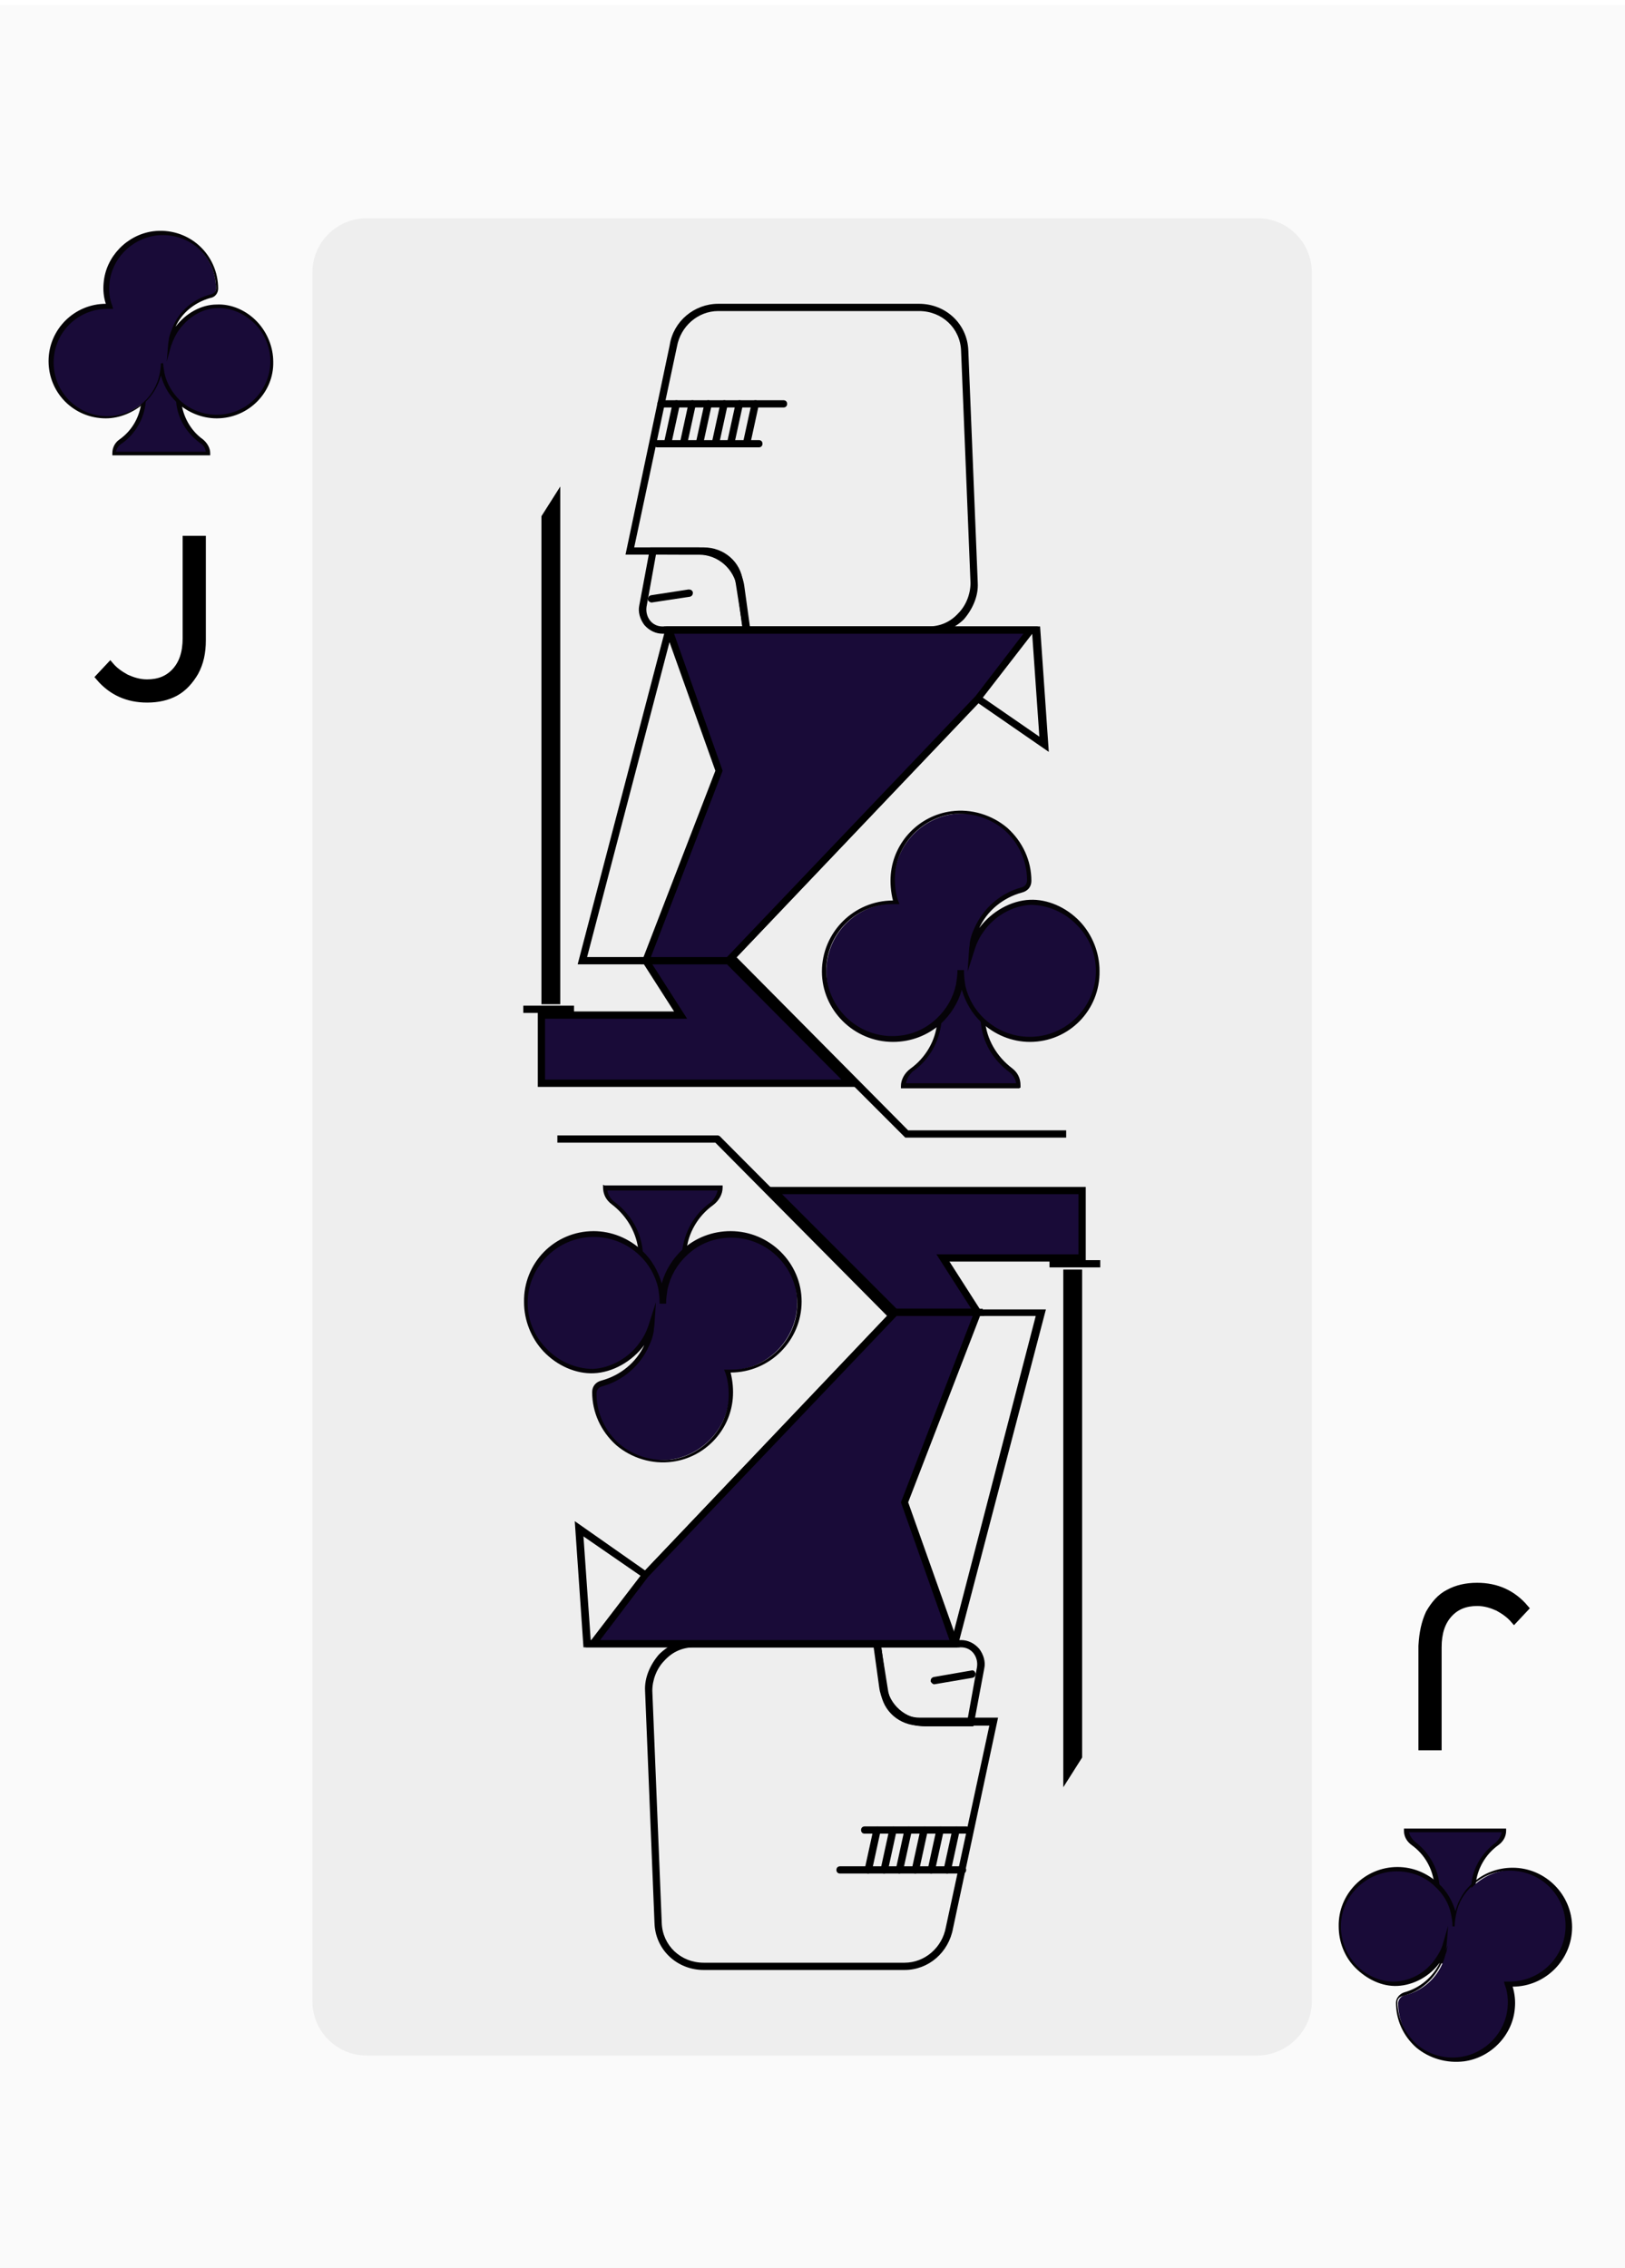 <?xml version="1.0" encoding="utf-8"?>
<!-- Generator: Adobe Illustrator 25.2.0, SVG Export Plug-In . SVG Version: 6.00 Build 0)  -->
<svg version="1.1" id="Layer_1" xmlns="http://www.w3.org/2000/svg" xmlns:xlink="http://www.w3.org/1999/xlink" x="0px" y="0px"
	 viewBox="0 0 224.2 312.8" style="enable-background:new 0 0 224.2 312.8;" xml:space="preserve">
<style type="text/css">
	.st0{opacity:2.000000e-02;enable-background:new    ;}
	.st1{enable-background:new    ;}
	.st2{fill:none;stroke:#000000;stroke-miterlimit:10;}
	.st3{opacity:5.000000e-02;enable-background:new    ;}
	.st4{fill:#190B38;}
	.st5{fill:#050307;}
</style>
<g>
	<g>
		<g class="st0">
			<rect x="-0.2" y="0.7" width="224.4" height="312.1"/>
		</g>
		<g class="st1">
			<path d="M197.2,222.5c0.7-1.2,1.5-2.2,2.7-2.8c1.1-0.6,2.4-0.9,3.9-0.9c2.7,0,4.9,1,6.6,3l-1.5,1.6c-0.6-0.7-1.3-1.2-2.2-1.7
				c-0.9-0.4-1.8-0.7-2.9-0.7c-1.6,0-2.9,0.5-3.9,1.6s-1.5,2.6-1.5,4.6v13.7h-2.2v-13.9C196.3,225.2,196.6,223.8,197.2,222.5z"/>
		</g>
		<g class="st1">
			<path class="st2" d="M197.2,222.5c0.7-1.2,1.5-2.2,2.7-2.8c1.1-0.6,2.4-0.9,3.9-0.9c2.7,0,4.9,1,6.6,3l-1.5,1.6
				c-0.6-0.7-1.3-1.2-2.2-1.7c-0.9-0.4-1.8-0.7-2.9-0.7c-1.6,0-2.9,0.5-3.9,1.6s-1.5,2.6-1.5,4.6v13.7h-2.2v-13.9
				C196.3,225.2,196.6,223.8,197.2,222.5z"/>
		</g>
		<g class="st1">
			<path d="M26.9,92.7c-0.7,1.2-1.6,2.2-2.7,2.8c-1.1,0.6-2.4,0.9-3.9,0.9c-2.7,0-4.9-1-6.6-3l1.5-1.6c0.6,0.7,1.3,1.2,2.2,1.7
				c0.9,0.4,1.8,0.7,2.9,0.7c1.6,0,2.9-0.5,3.9-1.6s1.5-2.6,1.5-4.6V74.4h2.2v13.9C27.9,90,27.6,91.4,26.9,92.7z"/>
		</g>
		<g class="st1">
			<path class="st2" d="M26.9,92.7c-0.7,1.2-1.6,2.2-2.7,2.8c-1.1,0.6-2.4,0.9-3.9,0.9c-2.7,0-4.9-1-6.6-3l1.5-1.6
				c0.6,0.7,1.3,1.2,2.2,1.7c0.9,0.4,1.8,0.7,2.9,0.7c1.6,0,2.9-0.5,3.9-1.6s1.5-2.6,1.5-4.6V74.4h2.2v13.9
				C27.9,90,27.6,91.4,26.9,92.7z"/>
		</g>
		<g class="st3">
			<path d="M173.4,283.5H50.6c-4.2,0-7.5-3.4-7.5-7.5V37.6c0-4.2,3.4-7.5,7.5-7.5h122.9c4.2,0,7.5,3.4,7.5,7.5V276
				C181,280.1,177.6,283.5,173.4,283.5z"/>
		</g>
		<g>
			<g>
				<path class="st4" d="M24.6,54.7c0,0.2,0,0.4,0,0.7c0.2,2.3,1.4,4.3,3.1,5.5c0.6,0.4,0.9,1,0.9,1.7l0,0h-13l0,0
					c0-0.7,0.4-1.3,0.9-1.7c1.7-1.2,2.9-3.2,3.1-5.4c0-0.3,0-0.5,0-0.8c0-2.9-1.7-5.5-4.1-6.8v-2.7H24c-0.2,0.5-0.3,0.9-0.4,1.5
					c0,0.3-0.1,0.5-0.1,0.8c0.2-0.8,0.6-1.6,1.1-2.2h4.2V48C26.3,49.2,24.6,51.7,24.6,54.7z"/>
			</g>
			<g>
				<path class="st5" d="M28.7,62.8H15.5v-0.3c0-0.8,0.4-1.5,1-1.9c1.7-1.2,2.8-3.1,3-5.2c0-0.2,0-0.5,0-0.7c0-2.7-1.5-5.2-3.9-6.5
					l-0.1-0.1V45h8.9v0.1l0.1-0.1H29v3.1l-0.1,0.1C26.5,49.5,25,52,25,54.7c0,0.2,0,0.4,0,0.6c0.2,2.1,1.3,4.1,3,5.3
					c0.6,0.5,1,1.2,1,1.9v0.3L28.7,62.8z M16,62.3h12.4c-0.1-0.5-0.3-0.9-0.8-1.2c-1.9-1.4-3.1-3.4-3.3-5.7c0-0.2,0-0.5,0-0.7
					c0-2.9,1.6-5.5,4.1-6.9v-2.2h-3.8c-0.4,0.6-0.8,1.3-1,2.1L23,49.9l0.2-2.4c0-0.2,0.1-0.5,0.1-0.8c0.1-0.4,0.2-0.8,0.3-1.1H16
					v2.2c2.5,1.4,4.1,4,4.1,6.9c0,0.3,0,0.6,0,0.8c-0.2,2.2-1.4,4.3-3.2,5.6C16.4,61.4,16.1,61.8,16,62.3z"/>
			</g>
			<g>
				<path class="st4" d="M37.6,49.8c0,4.2-3.4,7.6-7.6,7.6c-2,0-3.9-0.8-5.3-2.1c-1.1-1-1.8-2.3-2.2-3.8c-0.1-0.5-0.2-1.1-0.2-1.7
					c0,0.6-0.1,1.1-0.2,1.7c-0.3,1.6-1.2,2.9-2.3,4c-1.4,1.2-3.2,2-5.1,2C10.4,57.4,7,54,7,49.8s3.4-7.6,7.6-7.6c0.1,0,0.3,0,0.4,0
					c-0.3-1-0.5-2.1-0.4-3.2c0.3-3.5,3.1-6.4,6.5-6.8c4.7-0.6,8.7,3,8.7,7.6l0,0c0,0.5-0.4,0.9-0.9,1.1c-2.3,0.6-4.2,2.2-5.1,4.5
					c-0.2,0.5-0.3,0.9-0.4,1.5c0,0.3-0.1,0.5-0.1,0.8c0.2-0.8,0.6-1.6,1.1-2.2c1.3-1.8,3.3-3,5.5-3.1c2-0.1,4,0.9,5.4,2.3
					C36.8,45.9,37.6,47.8,37.6,49.8z"/>
			</g>
			<g>
				<path class="st5" d="M29.9,57.7c-2,0-4-0.8-5.5-2.2c-1.1-1-1.8-2.3-2.2-3.7c-0.4,1.5-1.2,2.8-2.3,3.8c-1.5,1.3-3.4,2.1-5.3,2.1
					c-4.4,0-7.9-3.5-7.9-7.9s3.6-7.9,7.9-7.9l0,0C14.3,41,14.2,40,14.3,39c0.3-3.6,3.2-6.6,6.8-7.1c2.3-0.3,4.6,0.4,6.3,1.9
					c1.7,1.5,2.7,3.7,2.7,6c0,0.6-0.4,1.2-1.1,1.3c-2.1,0.6-3.9,2-4.8,4c1.4-1.9,3.6-3.1,5.7-3.1c2-0.1,4.1,0.8,5.6,2.4
					c1.4,1.5,2.2,3.5,2.2,5.5C37.8,54.1,34.3,57.7,29.9,57.7z M22.5,49.8c0,0.6,0.1,1.1,0.2,1.7c0.3,1.4,1.1,2.7,2.1,3.7
					c1.4,1.3,3.2,2,5.1,2c4.1,0,7.4-3.3,7.4-7.4c0-1.9-0.8-3.8-2.1-5.1c-1.4-1.4-3.3-2.3-5.2-2.2c-2,0-4,1.2-5.3,3
					c-0.5,0.7-0.8,1.4-1.1,2.2L23,49.9l0.2-2.4c0-0.2,0.1-0.5,0.1-0.8c0.1-0.5,0.3-1,0.5-1.5c0.9-2.3,2.9-4,5.3-4.6
					c0.4-0.1,0.7-0.4,0.7-0.8c0-2.1-0.9-4.2-2.5-5.6c-1.6-1.4-3.8-2-5.9-1.7c-3.3,0.5-6,3.2-6.3,6.6c-0.1,1.1,0,2.1,0.4,3.1l0.1,0.4
					h-0.4c-0.2,0-0.3,0-0.4,0c-4.1,0-7.4,3.3-7.4,7.4s3.3,7.4,7.4,7.4c1.8,0,3.6-0.7,5-1.9c1.1-1,1.9-2.4,2.2-3.8
					c0.1-0.5,0.2-1.1,0.2-1.6h0.3V49.8z"/>
			</g>
		</g>
		<g>
			<g>
				<path class="st4" d="M198.3,260.6c0-0.2,0-0.5,0-0.7c-0.2-2.4-1.4-4.4-3.3-5.8c-0.6-0.4-0.9-1.1-0.9-1.8l0,0h13.4l0,0
					c0,0.7-0.4,1.3-0.9,1.8c-1.8,1.3-3,3.3-3.2,5.6c0,0.3,0,0.5,0,0.8c0,3,1.7,5.7,4.2,7v2.8H199c0.2-0.5,0.3-1,0.5-1.5
					c0-0.3,0.1-0.5,0.1-0.8c-0.3,0.9-0.6,1.6-1.1,2.3h-4.3v-2.8C196.6,266.3,198.3,263.7,198.3,260.6z"/>
			</g>
			<g>
				<path class="st5" d="M194.1,252.2h13.7v0.3c0,0.8-0.4,1.5-1.1,2c-1.8,1.3-2.9,3.3-3.1,5.4c0,0.3,0,0.5,0,0.8
					c0,2.8,1.6,5.4,4.1,6.8l0.1,0.1v3.2h-9.2v-0.1l-0.1,0.1h-4.8v-3.2l0.1-0.1c2.5-1.3,4.1-3.9,4.1-6.8c0-0.2,0-0.4,0-0.7
					c-0.2-2.2-1.3-4.2-3.1-5.5c-0.7-0.5-1.1-1.2-1.1-2v-0.3L194.1,252.2z M207.2,252.7h-12.8c0.1,0.5,0.4,0.9,0.8,1.3
					c1.9,1.4,3.2,3.6,3.4,6c0,0.2,0,0.5,0,0.7c0,3-1.6,5.7-4.2,7.2v2.3h3.9c0.5-0.6,0.8-1.4,1-2.1l0.7-2.4l-0.2,2.5
					c0,0.2-0.1,0.5-0.1,0.8c-0.1,0.4-0.2,0.8-0.3,1.2h7.8v-2.3c-2.6-1.4-4.2-4.2-4.2-7.2c0-0.3,0-0.6,0-0.8c0.2-2.3,1.5-4.4,3.4-5.8
					C206.8,253.7,207.1,253.2,207.2,252.7z"/>
			</g>
			<g>
				<path class="st4" d="M184.9,265.7c0-4.4,3.6-7.9,7.9-7.9c2.1,0,4,0.8,5.5,2.2c1.1,1.1,1.9,2.4,2.3,4c0.1,0.6,0.2,1.2,0.2,1.8
					c0-0.6,0.1-1.2,0.2-1.7c0.4-1.6,1.2-3,2.4-4.1c1.4-1.3,3.3-2.1,5.3-2.1c4.4,0,7.9,3.5,7.9,7.9s-3.5,7.9-7.9,7.9
					c-0.1,0-0.3,0-0.4,0c0.4,1,0.5,2.1,0.4,3.3c-0.3,3.6-3.2,6.6-6.8,7.1c-4.9,0.7-9-3.1-9-7.8l0,0c0-0.5,0.4-1,0.9-1.1
					c2.4-0.6,4.4-2.3,5.3-4.6c0.2-0.5,0.3-1,0.5-1.5c0-0.3,0.1-0.5,0.1-0.8c-0.3,0.9-0.6,1.6-1.1,2.3c-1.3,1.8-3.5,3.1-5.7,3.2
					c-2.1,0.1-4.2-0.9-5.6-2.4C185.7,269.7,184.9,267.7,184.9,265.7z"/>
			</g>
			<g>
				<path class="st5" d="M192.8,257.5c2.1,0,4.1,0.8,5.7,2.3c1.1,1,1.9,2.4,2.3,3.8c0.4-1.5,1.2-2.9,2.4-3.9
					c1.5-1.4,3.5-2.1,5.5-2.1c4.5,0,8.2,3.7,8.2,8.2s-3.7,8.2-8.2,8.2l0,0c0.3,1,0.4,2,0.3,3c-0.3,3.7-3.3,6.8-7,7.3
					c-2.4,0.3-4.8-0.4-6.6-1.9c-1.8-1.6-2.8-3.8-2.8-6.2c0-0.6,0.5-1.2,1.1-1.4c2.2-0.6,4-2.1,5-4.2c-1.4,2-3.7,3.2-5.9,3.3
					c-2.1,0.1-4.2-0.9-5.8-2.5c-1.5-1.5-2.3-3.6-2.3-5.7C184.6,261.2,188.3,257.5,192.8,257.5z M200.4,265.7c0-0.6-0.1-1.2-0.2-1.7
					c-0.3-1.5-1.1-2.8-2.2-3.8c-1.4-1.4-3.3-2.1-5.3-2.1c-4.2,0-7.7,3.4-7.7,7.6c0,2,0.8,3.9,2.1,5.3c1.4,1.5,3.5,2.4,5.4,2.3
					c2.1-0.1,4.2-1.2,5.5-3.1c0.5-0.7,0.9-1.4,1.1-2.2l0.7-2.4l-0.2,2.5c0,0.2-0.1,0.5-0.1,0.8c-0.1,0.5-0.3,1.1-0.5,1.6
					c-1,2.4-3,4.2-5.5,4.8c-0.4,0.1-0.7,0.4-0.7,0.8c0,2.2,1,4.3,2.6,5.8c1.7,1.5,3.9,2.1,6.1,1.8c3.5-0.5,6.2-3.4,6.5-6.8
					c0.1-1.1,0-2.2-0.4-3.2l-0.1-0.4h0.4c0.2,0,0.3,0,0.4,0c4.2,0,7.7-3.4,7.7-7.7c0-4.2-3.4-7.6-7.7-7.6c-1.9,0-3.7,0.7-5.1,2
					c-1.2,1.1-2,2.4-2.3,4c-0.1,0.5-0.2,1.1-0.2,1.7L200.4,265.7L200.4,265.7z"/>
			</g>
		</g>
	</g>
	<g>
		<path d="M89.9,83.1c-0.2,0-0.5-0.2-0.5-0.4c0-0.3,0.1-0.5,0.4-0.6l5.2-0.8c0.3,0,0.5,0.1,0.6,0.4c0,0.3-0.1,0.5-0.4,0.6L89.9,83.1
			C90,83.1,89.9,83.1,89.9,83.1z"/>
	</g>
	<g>
		<polygon points="147.1,156.9 124.9,156.9 100.5,132.5 101.3,131.7 125.3,155.9 147.1,155.9 		"/>
	</g>
	<g>
		<path d="M128.1,87.4h-25.5l-1.1-7c-0.3-2.3-2.1-3.9-4.4-3.9H86.3l6.1-28.9c0.5-3.3,3.4-5.7,6.7-5.7h27.7c3.7,0,6.7,2.8,6.8,6.5
			l1.3,32c0.1,1.8-0.7,3.6-1.9,5C131.7,86.7,129.9,87.4,128.1,87.4z M103.4,86.4h24.7c1.6,0,3-0.6,4.1-1.8c1.1-1.1,1.7-2.7,1.7-4.2
			l-1.3-32c-0.1-3.1-2.6-5.5-5.8-5.5H99.1c-2.8,0-5.2,2.1-5.7,4.9l-5.9,27.7h9.6c2.8,0,5.1,2,5.4,4.7L103.4,86.4z"/>
	</g>
	<g>
		<path d="M103.6,87.4H91.4c-0.9,0-1.8-0.4-2.5-1.2c-0.6-0.8-0.9-1.8-0.7-2.7l1.5-8h6.7c3.2,0,5.9,2.3,6.3,5.4L103.6,87.4z
			 M90.5,76.5l-1.3,7.2c-0.1,0.7,0.1,1.4,0.5,1.9c0.4,0.5,1,0.8,1.7,0.8h11l-0.7-5.3c-0.4-2.6-2.6-4.6-5.3-4.6H90.5z"/>
	</g>
	<g>
		<path d="M100.7,133h-21l12.2-46.6h51.6l1.2,17.3L135,97L100.7,133z M81,132h19.2l34.5-36.4l8.7,6l-1-14.3H92.7L81,132z"/>
	</g>
	<g>
		<polygon points="77.3,67.1 77.3,138.5 74.7,138.5 74.7,71.2 		"/>
	</g>
	<g>
		<rect x="72.2" y="138.7" width="7" height="1"/>
	</g>
	<g>
		<polygon class="st4" points="89.1,132.5 100.5,132.5 117.3,149.4 74.7,149.4 74.7,140 93.9,140 		"/>
		<path d="M118.5,149.9H74.2v-10.4H93l-4.8-7.5h12.5L118.5,149.9z M75.2,148.9h40.9L100.3,133H90l4.8,7.5H75.2V148.9z"/>
	</g>
	<g>
		<polygon class="st4" points="92.3,86.9 99.2,106.3 89.1,132.5 100.5,132.5 134.9,96.3 142.2,86.9 		"/>
		<path d="M100.7,133H88.4l10.3-26.7l-7.1-19.9h51.6l-7.9,10.2L100.7,133z M89.8,132h10.5l34.3-36l6.6-8.6H93l6.7,18.9L89.8,132z"/>
	</g>
	<g>
		<path d="M108.1,56.2H91.2c-0.3,0-0.5-0.2-0.5-0.5s0.2-0.5,0.5-0.5h16.9c0.3,0,0.5,0.2,0.5,0.5S108.4,56.2,108.1,56.2z"/>
	</g>
	<g>
		<path d="M104.7,61.7h-14c-0.3,0-0.5-0.2-0.5-0.5s0.2-0.5,0.5-0.5h14c0.3,0,0.5,0.2,0.5,0.5S105,61.7,104.7,61.7z"/>
	</g>
	<g>
		<path d="M92.1,61.7c0,0-0.1,0-0.1,0c-0.3-0.1-0.4-0.3-0.4-0.6l1.2-5.5c0.1-0.3,0.3-0.4,0.6-0.4c0.3,0.1,0.4,0.3,0.4,0.6l-1.2,5.5
			C92.5,61.5,92.3,61.7,92.1,61.7z"/>
	</g>
	<g>
		<path d="M94.3,61.7c0,0-0.1,0-0.1,0c-0.3-0.1-0.4-0.3-0.4-0.6l1.2-5.5c0.1-0.3,0.3-0.4,0.6-0.4c0.3,0.1,0.4,0.3,0.4,0.6l-1.2,5.5
			C94.7,61.5,94.5,61.7,94.3,61.7z"/>
	</g>
	<g>
		<path d="M96.5,61.7c0,0-0.1,0-0.1,0c-0.3-0.1-0.4-0.3-0.4-0.6l1.2-5.5c0.1-0.3,0.3-0.4,0.6-0.4c0.3,0.1,0.4,0.3,0.4,0.6L97,61.3
			C96.9,61.5,96.7,61.7,96.5,61.7z"/>
	</g>
	<g>
		<path d="M98.7,61.7c0,0-0.1,0-0.1,0c-0.3-0.1-0.4-0.3-0.4-0.6l1.2-5.5c0.1-0.3,0.3-0.4,0.6-0.4c0.3,0.1,0.4,0.3,0.4,0.6l-1.2,5.5
			C99.1,61.5,98.9,61.7,98.7,61.7z"/>
	</g>
	<g>
		<path d="M100.8,61.7c0,0-0.1,0-0.1,0c-0.3-0.1-0.4-0.3-0.4-0.6l1.2-5.5c0.1-0.3,0.3-0.4,0.6-0.4c0.3,0.1,0.4,0.3,0.4,0.6l-1.2,5.5
			C101.2,61.5,101,61.7,100.8,61.7z"/>
	</g>
	<g>
		<path d="M103,61.7c0,0-0.1,0-0.1,0c-0.3-0.1-0.4-0.3-0.4-0.6l1.2-5.5c0.1-0.3,0.3-0.4,0.6-0.4c0.3,0.1,0.4,0.3,0.4,0.6l-1.2,5.5
			C103.4,61.5,103.2,61.7,103,61.7z"/>
	</g>
	<g>
		<path d="M128.9,232.3c-0.2,0-0.4-0.2-0.5-0.4c0-0.3,0.1-0.5,0.4-0.6l5.2-0.9c0.3-0.1,0.5,0.1,0.6,0.4c0,0.3-0.1,0.5-0.4,0.6
			L128.9,232.3C129,232.3,128.9,232.3,128.9,232.3z"/>
	</g>
	<g>
		<polygon points="122.7,181.8 98.7,157.6 76.9,157.6 76.9,156.6 99.1,156.6 99.3,156.7 123.5,181 		"/>
	</g>
	<g>
		<path d="M124.8,271.7H97.1c-3.7,0-6.7-2.8-6.8-6.5l-1.3-32c-0.1-1.8,0.7-3.6,1.9-5c1.3-1.3,3-2.1,4.9-2.1h25.6l1.1,6.9
			c0.3,2.3,2.1,3.9,4.4,3.9h10.8l-6.2,29C130.9,269.3,128.1,271.7,124.8,271.7z M95.8,227.2c-1.6,0-3,0.6-4.1,1.8
			c-1.1,1.1-1.7,2.7-1.7,4.2l1.3,32c0.1,3.1,2.6,5.5,5.8,5.5h27.7c2.8,0,5.2-2.1,5.7-4.9l6-27.8h-9.6c-2.8,0-5.1-2-5.4-4.7l-0.9-6.1
			H95.8z"/>
	</g>
	<g>
		<path d="M134.3,238.1h-6.7c-3.2,0-5.9-2.3-6.3-5.4l-0.9-6.5h12.2c0.9,0,1.8,0.4,2.5,1.2c0.6,0.8,0.9,1.8,0.7,2.7L134.3,238.1z
			 M121.6,227.2l0.7,5.3c0.4,2.6,2.6,4.6,5.3,4.6h5.9l1.3-7.2c0.1-0.7-0.1-1.4-0.5-1.9c-0.4-0.5-1-0.8-1.7-0.8H121.6z"/>
	</g>
	<g>
		<path d="M132.1,227.2H80.5l-1.2-17.4l9.7,6.8l34.3-36h21L132.1,227.2z M81.5,226.2h49.8l11.6-44.7h-19.2l-34.5,36.4l-8.7-6
			L81.5,226.2z"/>
	</g>
	<g>
		<polygon points="146.7,246.5 146.7,175.1 149.3,175.1 149.3,242.4 		"/>
	</g>
	<g>
		<rect x="144.8" y="173.8" width="7" height="1"/>
	</g>
	<g>
		<polygon class="st4" points="134.9,181 123.5,181 106.7,164.2 149.3,164.2 149.3,173.5 130.1,173.5 		"/>
		<path d="M135.8,181.5h-12.5l-17.8-17.8h44.3V174H131L135.8,181.5z M123.7,180.5H134l-4.8-7.5h19.6v-8.3h-40.9L123.7,180.5z"/>
	</g>
	<g>
		<polygon class="st4" points="131.7,226.7 124.8,207.2 134.9,181 123.5,181 89.1,217.2 81.8,226.7 		"/>
		<path d="M132.4,227.2H80.8l7.9-10.3l34.6-36.4h12.3l-10.3,26.7L132.4,227.2z M82.8,226.2H131l-6.7-19l9.9-25.7h-10.5l-34.3,36
			L82.8,226.2z"/>
	</g>
	<g>
		<path d="M132.8,258.4h-16.9c-0.3,0-0.5-0.2-0.5-0.5s0.2-0.5,0.5-0.5h16.9c0.3,0,0.5,0.2,0.5,0.5S133.1,258.4,132.8,258.4z"/>
	</g>
	<g>
		<path d="M133.3,252.9h-14c-0.3,0-0.5-0.2-0.5-0.5s0.2-0.5,0.5-0.5h14c0.3,0,0.5,0.2,0.5,0.5S133.6,252.9,133.3,252.9z"/>
	</g>
	<g>
		<path d="M130.7,258.4c0,0-0.1,0-0.1,0c-0.3-0.1-0.4-0.3-0.4-0.6l1.2-5.5c0.1-0.3,0.3-0.4,0.6-0.4c0.3,0.1,0.4,0.3,0.4,0.6
			l-1.2,5.5C131.1,258.2,130.9,258.4,130.7,258.4z"/>
	</g>
	<g>
		<path d="M128.5,258.4c0,0-0.1,0-0.1,0c-0.3-0.1-0.4-0.3-0.4-0.6l1.2-5.5c0.1-0.3,0.3-0.4,0.6-0.4c0.3,0.1,0.4,0.3,0.4,0.6L129,258
			C128.9,258.2,128.7,258.4,128.5,258.4z"/>
	</g>
	<g>
		<path d="M126.3,258.4c0,0-0.1,0-0.1,0c-0.3-0.1-0.4-0.3-0.4-0.6l1.2-5.5c0.1-0.3,0.3-0.4,0.6-0.4c0.3,0.1,0.4,0.3,0.4,0.6
			l-1.2,5.5C126.7,258.2,126.5,258.4,126.3,258.4z"/>
	</g>
	<g>
		<path d="M124.1,258.4c0,0-0.1,0-0.1,0c-0.3-0.1-0.4-0.3-0.4-0.6l1.2-5.5c0.1-0.3,0.3-0.4,0.6-0.4c0.3,0.1,0.4,0.3,0.4,0.6
			l-1.2,5.5C124.5,258.2,124.3,258.4,124.1,258.4z"/>
	</g>
	<g>
		<path d="M122,258.4c0,0-0.1,0-0.1,0c-0.3-0.1-0.4-0.3-0.4-0.6l1.2-5.5c0.1-0.3,0.3-0.4,0.6-0.4c0.3,0.1,0.4,0.3,0.4,0.6l-1.2,5.5
			C122.4,258.2,122.2,258.4,122,258.4z"/>
	</g>
	<g>
		<path d="M119.8,258.4c0,0-0.1,0-0.1,0c-0.3-0.1-0.4-0.3-0.4-0.6l1.2-5.5c0.1-0.3,0.3-0.4,0.6-0.4c0.3,0.1,0.4,0.3,0.4,0.6
			l-1.2,5.5C120.2,258.2,120,258.4,119.8,258.4z"/>
	</g>
	<g>
		<g>
			<path class="st4" d="M135.6,140c0,0.3,0,0.5,0,0.8c0.2,2.8,1.7,5.3,3.9,6.8c0.7,0.5,1.1,1.3,1.1,2.1l0,0h-16l0,0
				c0-0.8,0.4-1.6,1.1-2.1c2.1-1.5,3.6-3.9,3.9-6.7c0-0.3,0.1-0.6,0.1-1c0-3.6-2-6.7-5-8.3v-3.3h10.1c-0.2,0.6-0.4,1.2-0.5,1.8
				c-0.1,0.3-0.1,0.6-0.1,1c0.3-1,0.8-1.9,1.4-2.8h5.1v3.3C137.6,133.2,135.6,136.4,135.6,140z"/>
		</g>
		<g>
			<path class="st5" d="M140.6,150.1h-16.3v-0.3c0-0.9,0.5-1.8,1.3-2.4c2.1-1.5,3.5-3.9,3.7-6.4c0-0.3,0-0.6,0-0.9
				c0-3.4-1.9-6.5-4.8-8l-0.2-0.1v-4h10.9v0.1l0.1-0.1h5.6v3.8l-0.2,0.1c-3,1.6-4.8,4.7-4.8,8c0,0.3,0,0.5,0,0.8
				c0.2,2.6,1.6,5,3.7,6.6c0.8,0.6,1.2,1.4,1.2,2.4v0.3L140.6,150.1z M125,149.4h15.2c-0.1-0.6-0.4-1.1-0.9-1.5
				c-2.3-1.7-3.8-4.2-4-7.1c0-0.3,0-0.6,0-0.8c0-3.6,1.9-6.8,5-8.5v-2.8h-4.6c-0.5,0.8-0.9,1.6-1.2,2.5l-0.9,2.8l0.2-3
				c0-0.3,0.1-0.6,0.1-1c0.1-0.5,0.2-1,0.4-1.4H125v2.8c3.1,1.7,5,5,5,8.5c0,0.4,0,0.7-0.1,1c-0.3,2.8-1.7,5.3-4,6.9
				C125.4,148.3,125.1,148.8,125,149.4z"/>
		</g>
		<g>
			<path class="st4" d="M151.5,134c0,5.2-4.2,9.4-9.4,9.4c-2.5,0-4.8-1-6.5-2.6c-1.3-1.2-2.3-2.9-2.7-4.7c-0.2-0.7-0.2-1.4-0.2-2.1
				c0,0.7-0.1,1.4-0.2,2.1c-0.4,1.9-1.4,3.6-2.8,4.9c-1.7,1.5-3.9,2.4-6.3,2.4c-5.2,0-9.4-4.2-9.4-9.4s4.2-9.4,9.4-9.4
				c0.2,0,0.3,0,0.5,0c-0.4-1.2-0.6-2.5-0.5-3.9c0.4-4.3,3.8-7.8,8-8.4c5.8-0.8,10.7,3.7,10.7,9.3l0,0c0,0.6-0.4,1.1-1.1,1.3
				c-2.8,0.7-5.2,2.8-6.3,5.5c-0.2,0.6-0.4,1.2-0.5,1.8c-0.1,0.3-0.1,0.6-0.1,1c0.3-1,0.8-1.9,1.4-2.8c1.6-2.2,4.1-3.7,6.8-3.8
				c2.5-0.1,4.9,1.1,6.6,2.9C150.6,129.2,151.5,131.5,151.5,134z"/>
		</g>
		<g>
			<path class="st5" d="M142.1,143.7c-2.5,0-4.9-1-6.7-2.7c-1.3-1.2-2.2-2.8-2.7-4.5c-0.5,1.8-1.5,3.4-2.9,4.7
				c-1.8,1.6-4.1,2.5-6.6,2.5c-5.4,0-9.8-4.4-9.8-9.7c0-5.4,4.4-9.8,9.8-9.8l0,0c-0.3-1.2-0.4-2.4-0.3-3.6c0.4-4.5,3.9-8.1,8.3-8.7
				c2.8-0.4,5.7,0.5,7.8,2.3c2.1,1.9,3.3,4.5,3.3,7.3c0,0.8-0.5,1.4-1.3,1.6c-2.6,0.7-4.8,2.5-5.9,4.9c1.7-2.3,4.4-3.8,7-3.9
				c2.4-0.1,5,1,6.9,3c1.7,1.8,2.7,4.3,2.7,6.8C151.8,139.3,147.5,143.7,142.1,143.7z M133,134c0,0.7,0.1,1.4,0.2,2
				c0.4,1.7,1.3,3.3,2.6,4.5c1.7,1.6,3.9,2.5,6.3,2.5c5,0,9.1-4.1,9.1-9.1c0-2.3-0.9-4.6-2.6-6.3c-1.7-1.8-4.1-2.8-6.4-2.8
				c-2.4,0.1-5,1.5-6.5,3.7c-0.6,0.8-1,1.7-1.3,2.7l-0.9,2.8l0.2-3c0-0.3,0.1-0.6,0.1-1c0.1-0.6,0.3-1.3,0.6-1.9
				c1.2-2.8,3.6-4.9,6.5-5.7c0.5-0.1,0.8-0.5,0.8-1c0-2.6-1.1-5.1-3.1-6.9c-2-1.7-4.6-2.5-7.3-2.2c-4.1,0.6-7.4,4-7.8,8.1
				c-0.1,1.3,0,2.6,0.4,3.8l0.2,0.5h-0.5c-0.2,0-0.3,0-0.5,0c-5,0-9.1,4.1-9.1,9.1s4.1,9.1,9.1,9.1c2.3,0,4.4-0.8,6.1-2.4
				c1.4-1.3,2.3-2.9,2.7-4.7c0.1-0.7,0.2-1.3,0.2-2h0.9V134z"/>
		</g>
	</g>
	<g>
		<g>
			<path class="st4" d="M88.4,173.6c0-0.3,0-0.5,0-0.8c-0.2-2.8-1.7-5.3-3.9-6.8c-0.7-0.5-1.1-1.3-1.1-2.1l0,0h16l0,0
				c0,0.8-0.4,1.6-1.1,2.1c-2.1,1.5-3.6,3.9-3.9,6.7c0,0.3-0.1,0.6-0.1,1c0,3.6,2,6.7,5,8.3v3.3h-10c0.2-0.6,0.4-1.2,0.5-1.8
				c0.1-0.3,0.1-0.6,0.1-1c-0.3,1-0.8,1.9-1.4,2.8h-5.1V182C86.4,180.3,88.4,177.2,88.4,173.6z"/>
		</g>
		<g>
			<path class="st5" d="M83.4,163.5h16.3v0.3c0,0.9-0.5,1.8-1.3,2.4c-2.1,1.5-3.5,3.9-3.7,6.4c0,0.3,0,0.6,0,0.9
				c0,3.4,1.9,6.5,4.8,8l0.2,0.1v3.8H88.8v-0.1l-0.1,0.1h-5.6v-3.8l0.2-0.1c3-1.6,4.8-4.7,4.8-8c0-0.3,0-0.5,0-0.8
				c-0.2-2.6-1.6-5-3.7-6.6c-0.8-0.6-1.2-1.4-1.2-2.4v-0.3L83.4,163.5z M99,164.2H83.8c0.1,0.6,0.4,1.1,0.9,1.5
				c2.3,1.7,3.8,4.2,4,7.1c0,0.3,0,0.6,0,0.8c0,3.6-1.9,6.8-5,8.5v2.8h4.6c0.5-0.8,0.9-1.6,1.2-2.5l0.9-2.8l-0.2,3
				c0,0.3-0.1,0.6-0.1,1c-0.1,0.5-0.2,1-0.4,1.4H99v-2.8c-3.1-1.7-5-5-5-8.5c0-0.4,0-0.7,0.1-1c0.3-2.8,1.7-5.3,4-6.9
				C98.6,165.3,98.9,164.7,99,164.2z"/>
		</g>
		<g>
			<path class="st4" d="M72.5,179.6c0-5.2,4.2-9.4,9.4-9.4c2.5,0,4.8,1,6.5,2.6c1.3,1.2,2.3,2.9,2.7,4.7c0.2,0.7,0.2,1.4,0.2,2.1
				c0-0.7,0.1-1.4,0.2-2.1c0.4-1.9,1.4-3.6,2.8-4.9c1.7-1.5,3.9-2.4,6.3-2.4c5.2,0,9.4,4.2,9.4,9.4s-4.2,9.4-9.4,9.4
				c-0.2,0-0.3,0-0.5,0c0.4,1.2,0.6,2.5,0.5,3.9c-0.4,4.3-3.8,7.8-8,8.4c-5.8,0.8-10.7-3.7-10.7-9.3l0,0c0-0.6,0.4-1.1,1.1-1.3
				c2.8-0.7,5.2-2.8,6.3-5.5c0.2-0.6,0.4-1.2,0.5-1.8c0.1-0.3,0.1-0.6,0.1-1c-0.3,1-0.8,1.9-1.4,2.8c-1.6,2.2-4.1,3.7-6.8,3.8
				c-2.5,0.1-4.9-1.1-6.6-2.9C73.4,184.4,72.5,182,72.5,179.6z"/>
		</g>
		<g>
			<path class="st5" d="M81.9,169.8c2.5,0,4.9,1,6.7,2.7c1.3,1.2,2.2,2.8,2.7,4.5c0.5-1.8,1.5-3.4,2.9-4.7c1.8-1.6,4.1-2.5,6.6-2.5
				c5.4,0,9.8,4.4,9.8,9.7c0,5.4-4.4,9.8-9.8,9.8l0,0c0.3,1.2,0.4,2.4,0.3,3.6c-0.4,4.5-3.9,8.1-8.3,8.7c-2.8,0.4-5.7-0.5-7.8-2.3
				c-2.1-1.9-3.3-4.5-3.3-7.3c0-0.8,0.5-1.4,1.3-1.6c2.6-0.7,4.8-2.5,5.9-4.9c-1.7,2.3-4.4,3.8-7,3.9c-2.4,0.1-5-1-6.9-3
				c-1.7-1.8-2.7-4.3-2.7-6.8C72.2,174.2,76.5,169.8,81.9,169.8z M91,179.6c0-0.7-0.1-1.4-0.2-2c-0.4-1.7-1.3-3.3-2.6-4.5
				c-1.7-1.6-3.9-2.5-6.3-2.5c-5,0-9.1,4.1-9.1,9.1c0,2.3,0.9,4.6,2.6,6.3c1.7,1.8,4.1,2.8,6.4,2.8c2.4-0.1,5-1.5,6.5-3.7
				c0.6-0.8,1-1.7,1.3-2.7l0.9-2.8l-0.2,3c0,0.3-0.1,0.6-0.1,1c-0.1,0.6-0.3,1.3-0.6,1.9c-1.2,2.8-3.6,4.9-6.5,5.7
				c-0.5,0.1-0.8,0.5-0.8,1c0,2.6,1.1,5.1,3.1,6.9c2,1.7,4.6,2.5,7.3,2.2c4.1-0.6,7.4-4,7.8-8.1c0.1-1.3,0-2.6-0.4-3.8l-0.2-0.5h0.5
				c0.2,0,0.3,0,0.5,0c5,0,9.1-4.1,9.1-9.1s-4.1-9.1-9.1-9.1c-2.3,0-4.4,0.8-6.1,2.4c-1.4,1.3-2.3,2.9-2.7,4.7
				c-0.1,0.7-0.2,1.3-0.2,2H91V179.6z"/>
		</g>
	</g>
</g>
</svg>
